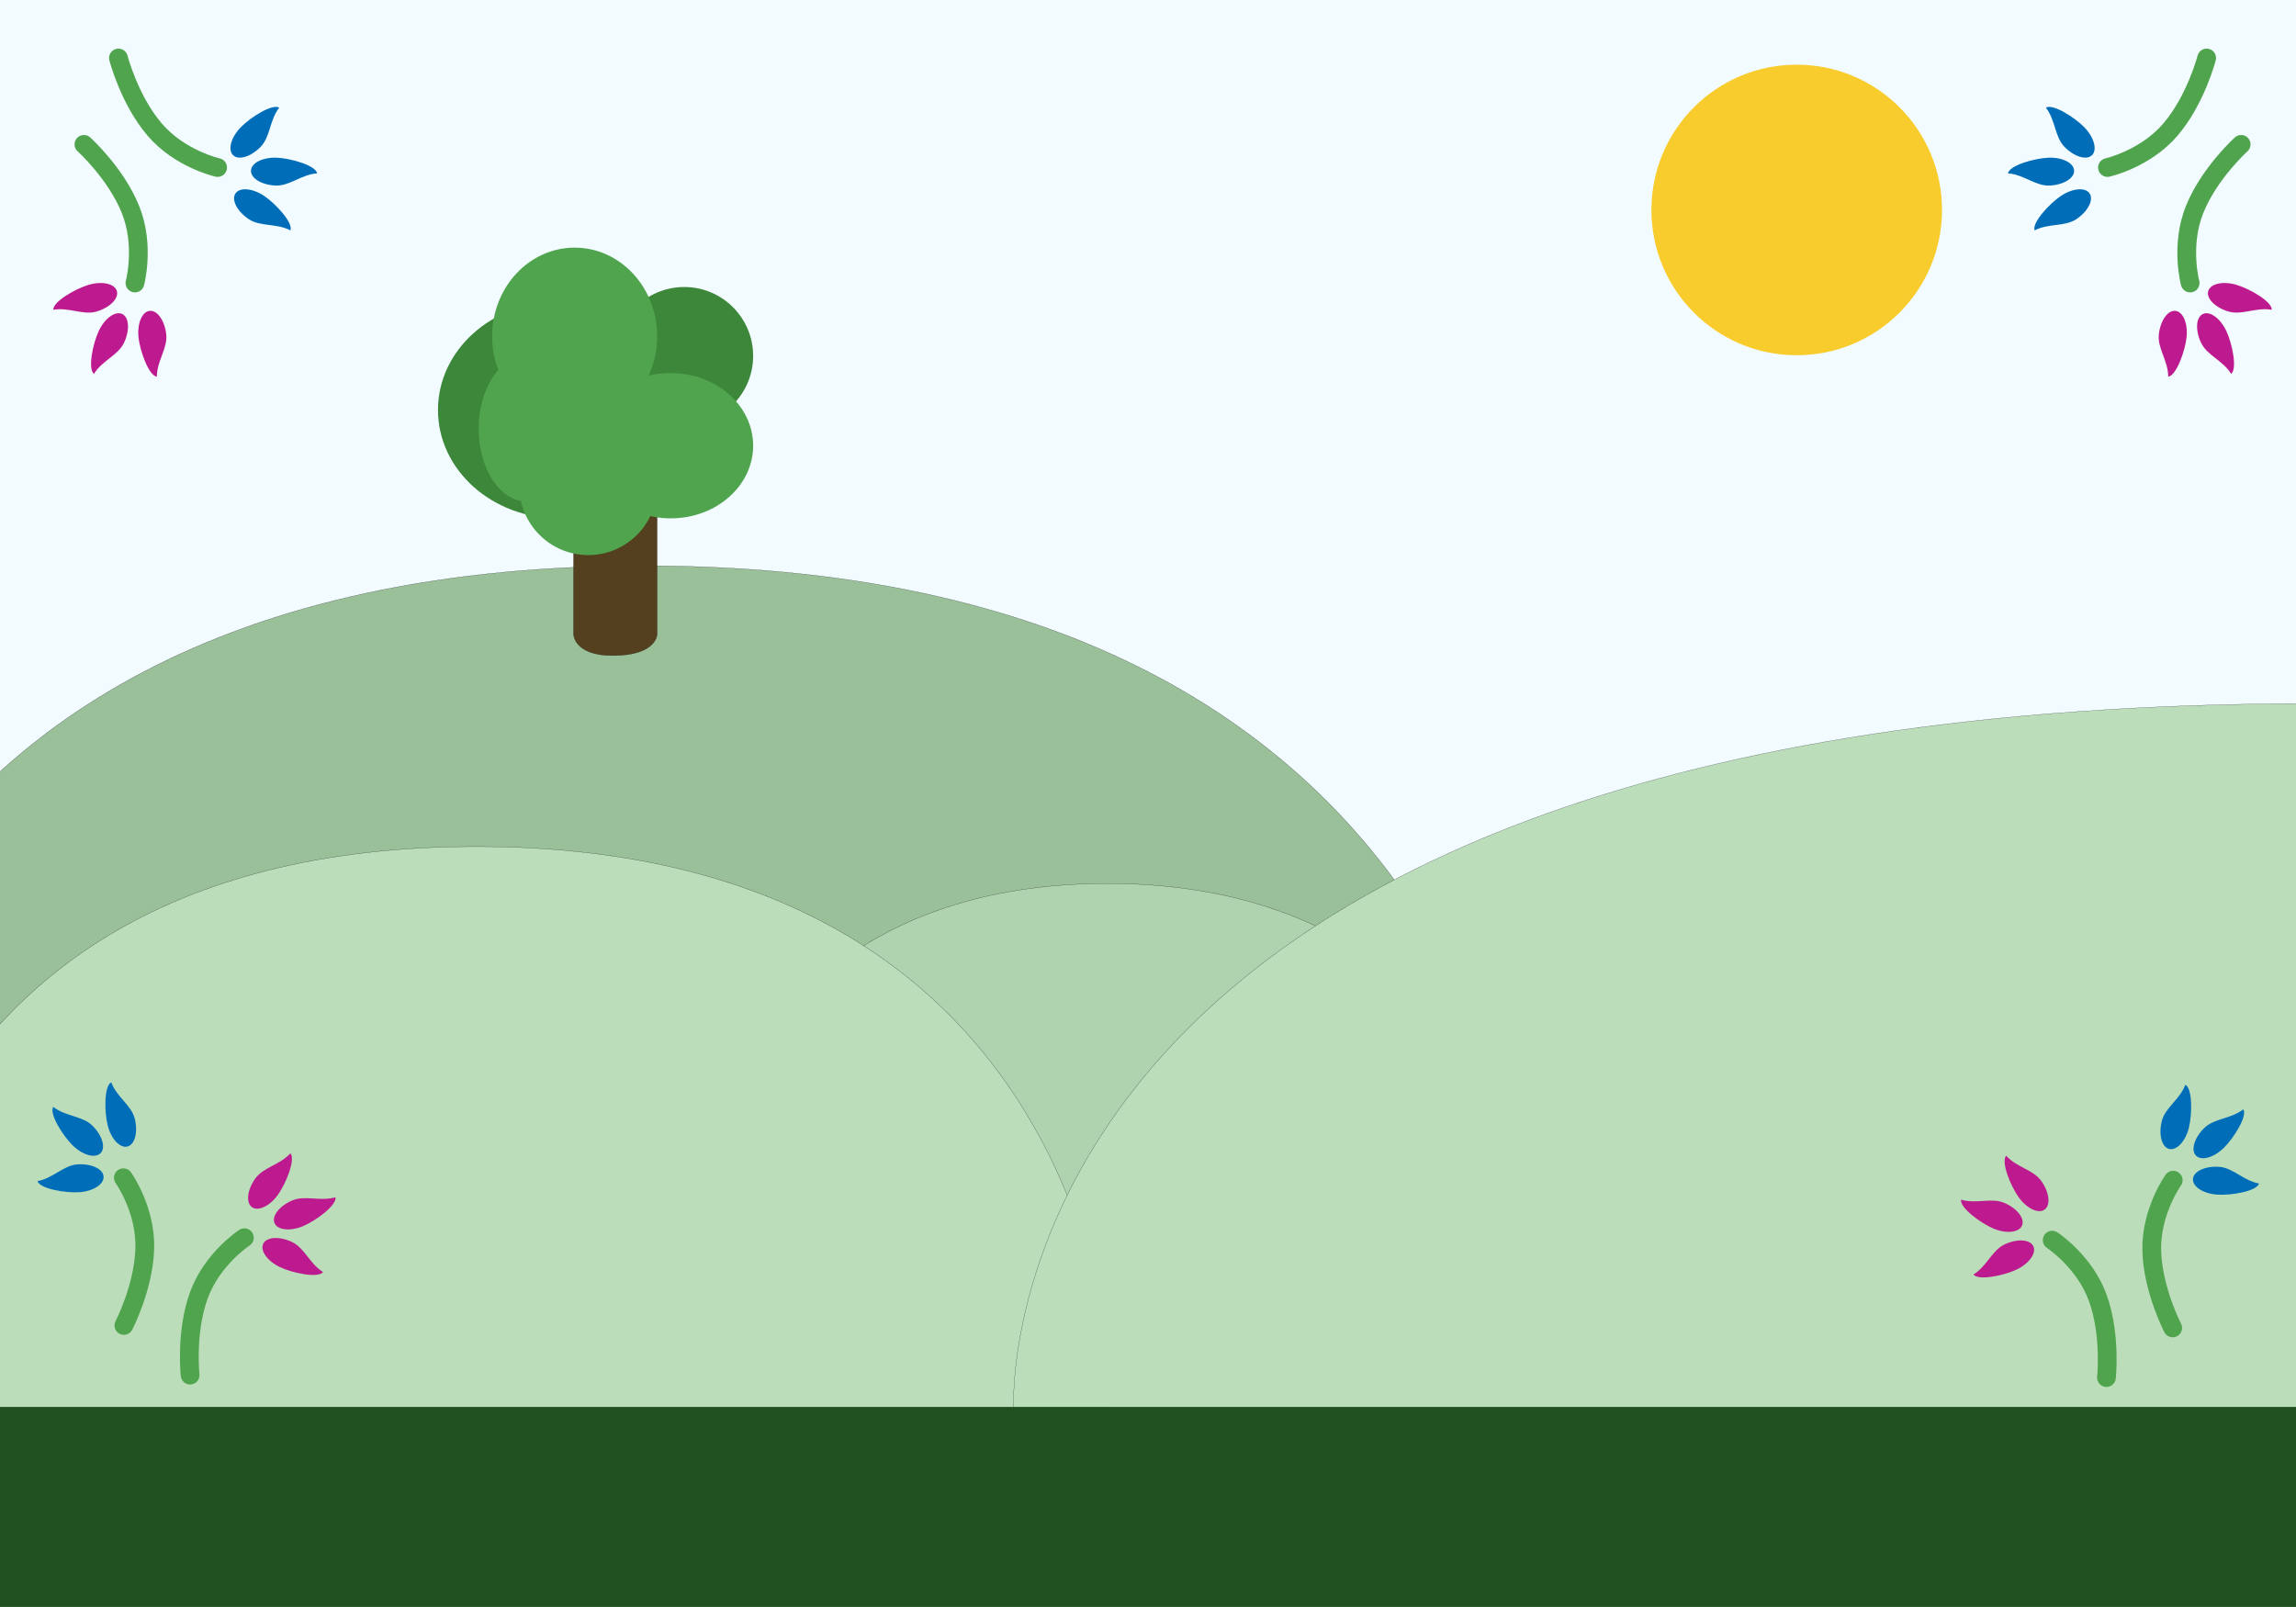 <svg width="12246" height="8572" viewBox="0 0 12246 8572" fill="none" xmlns="http://www.w3.org/2000/svg">
<rect x="0" y="0" width="12246" height="8572" fill="#333333" stroke="none"/>
<g clip-path="url(#clip0_223_29)">
<rect width="12246" height="8572" fill="#F2FBFF"/>
<path d="M8192 6844H-1188.63C-1188.63 6844 -1321.37 3018 3435.31 3018C8192 3018 8192 6844 8192 6844Z" fill="#9AC099" stroke="black"/>
<path d="M8378.19 7347.51H3502.19C3502.19 7347.51 3433.19 4713 5905.69 4713C8378.19 4713 8378.19 7347.51 8378.19 7347.51Z" fill="#AFD3AE" stroke="black"/>
<path d="M5940 7505H-763.735C-763.735 7505 -858.597 4516 2540.7 4516C5940 4516 5940 7505 5940 7505Z" fill="#BBDDBA" stroke="black"/>
<path d="M19480 7509H5406.56C5406.56 7509 5207.41 3753 12343.7 3753C19480 3753 19480 7509 19480 7509Z" fill="#BBDDBA" stroke="black"/>
<rect y="7505" width="12246" height="1067" fill="#20501F"/>
<path d="M11235 7348.26C11235 7348.26 11259.7 7120.79 11189.1 6924.48C11118.6 6728.17 10945.6 6615.34 10945.6 6615.34" stroke="#50A44E" stroke-width="100" stroke-linecap="round"/>
<path d="M10689.7 6416.33C10758.3 6445.4 10800.8 6499.61 10784.7 6537.4C10768.7 6575.18 10700.1 6582.24 10631.6 6553.16C10563.1 6524.09 10451.8 6441.53 10459.6 6399.42C10540.3 6423.54 10621.2 6387.25 10689.7 6416.33Z" fill="#BD1A8F"/>
<path d="M10691.5 6638.15C10758.8 6606.35 10827.5 6610.67 10845.1 6647.78C10862.6 6684.9 10822.3 6740.76 10755 6772.55C10687.7 6804.35 10552 6832.48 10525.7 6798.64C10597.4 6754.51 10624.2 6669.94 10691.5 6638.15Z" fill="#BD1A8F"/>
<path d="M10887.4 6299.49C10930.6 6360.07 10938.5 6428.51 10905 6452.34C10871.6 6476.17 10809.5 6446.37 10766.3 6385.79C10723.1 6325.21 10671.4 6196.69 10700.1 6164.85C10756.2 6227.55 10844.2 6238.9 10887.4 6299.49Z" fill="#BD1A8F"/>
<path d="M1013.97 7335.26C1013.97 7335.26 989.294 7107.79 1059.83 6911.48C1130.37 6715.17 1303.41 6602.34 1303.41 6602.34" stroke="#50A44E" stroke-width="100" stroke-linecap="round"/>
<path d="M1559.22 6403.33C1490.72 6432.4 1448.2 6486.61 1464.26 6524.4C1480.32 6562.18 1548.87 6569.24 1617.37 6540.16C1685.88 6511.09 1797.13 6428.53 1789.33 6386.42C1708.7 6410.54 1627.73 6374.25 1559.22 6403.33Z" fill="#BD1A8F"/>
<path d="M1557.5 6625.15C1490.2 6593.35 1421.42 6597.67 1403.88 6634.78C1386.35 6671.9 1426.69 6727.76 1493.99 6759.55C1561.3 6791.35 1696.98 6819.48 1723.25 6785.64C1651.58 6741.51 1624.81 6656.94 1557.5 6625.15Z" fill="#BD1A8F"/>
<path d="M1361.59 6286.49C1318.4 6347.07 1310.49 6415.51 1343.94 6439.34C1377.38 6463.17 1439.51 6433.37 1482.7 6372.79C1525.9 6312.21 1577.57 6183.69 1548.9 6151.85C1492.79 6214.55 1404.79 6225.9 1361.59 6286.49Z" fill="#BD1A8F"/>
<path d="M11953.5 770.113C11953.5 770.113 11783.6 923.373 11705.5 1116.8C11627.4 1310.23 11681.4 1509.63 11681.4 1509.63" stroke="#50A44E" stroke-width="100" stroke-linecap="round"/>
<path d="M11739.7 1828.45C11707.9 1761.13 11712.3 1692.38 11749.4 1674.89C11786.6 1657.39 11842.4 1697.78 11874.2 1765.09C11905.9 1832.4 11933.9 1968.07 11900.1 1994.3C11856 1922.61 11771.4 1895.76 11739.7 1828.45Z" fill="#BD1A8F"/>
<path d="M11886.1 1661.82C11814.7 1640.72 11766.3 1591.7 11777.9 1552.33C11789.6 1512.97 11856.8 1498.16 11928.2 1519.26C11999.6 1540.36 12119.6 1609.74 12116.6 1652.47C12033.8 1637.66 11957.5 1682.92 11886.1 1661.82Z" fill="#BD1A8F"/>
<path d="M11514.4 1784C11522.5 1710.04 11562.2 1653.72 11603 1658.22C11643.9 1662.71 11670.4 1726.31 11662.2 1800.27C11654.1 1874.23 11607.1 2004.52 11564.5 2009.18C11564.4 1925.04 11506.3 1857.96 11514.4 1784Z" fill="#BD1A8F"/>
<path d="M447.637 770.113C447.637 770.113 617.519 923.373 695.626 1116.8C773.733 1310.23 719.779 1509.63 719.779 1509.63" stroke="#50A44E" stroke-width="100" stroke-linecap="round"/>
<path d="M661.474 1828.45C693.215 1761.13 688.837 1692.38 651.693 1674.89C614.55 1657.39 558.708 1697.78 526.966 1765.09C495.224 1832.4 467.207 1968.07 501.073 1994.3C545.153 1922.61 629.732 1895.76 661.474 1828.45Z" fill="#BD1A8F"/>
<path d="M515.038 1661.82C586.419 1640.72 634.854 1591.7 623.221 1552.33C611.588 1512.97 544.291 1498.16 472.911 1519.26C401.53 1540.36 281.572 1609.74 284.507 1652.47C367.361 1637.66 443.658 1682.92 515.038 1661.82Z" fill="#BD1A8F"/>
<path d="M886.713 1784C878.592 1710.04 838.917 1653.72 798.098 1658.22C757.278 1662.71 730.771 1726.31 738.892 1800.27C747.014 1874.23 794.046 2004.52 836.635 2009.18C836.746 1925.04 894.834 1857.96 886.713 1784Z" fill="#BD1A8F"/>
<path d="M11588.3 7083.4C11588.3 7083.4 11482.5 6880.52 11476.7 6672C11471 6463.48 11591.1 6295.4 11591.1 6295.4" stroke="#50A44E" stroke-width="100" stroke-linecap="round"/>
<path d="M11756.9 6016.93C11703.7 6068.95 11683.8 6134.91 11712.5 6164.26C11741.2 6193.61 11807.6 6175.23 11860.9 6123.21C11914.1 6071.19 11987.7 5953.81 11965.1 5917.42C11898.7 5969.24 11810.1 5964.91 11756.9 6016.93Z" fill="#006DB9"/>
<path d="M11836 6224.15C11761.8 6219.04 11699.3 6248.1 11696.5 6289.05C11693.6 6330 11751.5 6367.35 11825.8 6372.46C11900.1 6377.57 12036.7 6354.38 12048.8 6313.31C11966 6298.3 11910.3 6229.27 11836 6224.15Z" fill="#006DB9"/>
<path d="M11530.3 5980.04C11512.1 6052.19 11529.7 6118.81 11569.5 6128.83C11609.3 6138.85 11656.3 6088.49 11674.5 6016.34C11692.7 5944.19 11694 5805.68 11655.7 5786.46C11626.3 5865.28 11548.5 5907.89 11530.3 5980.04Z" fill="#006DB9"/>
<path d="M660.713 7070.4C660.713 7070.4 766.489 6867.52 772.245 6659C778.001 6450.48 657.9 6282.4 657.9 6282.4" stroke="#50A44E" stroke-width="100" stroke-linecap="round"/>
<path d="M492.082 6003.93C545.304 6055.95 565.174 6121.91 536.463 6151.26C507.752 6180.61 441.333 6162.23 388.111 6110.21C334.889 6058.19 261.321 5940.81 283.917 5904.42C350.229 5956.24 438.861 5951.91 492.082 6003.93Z" fill="#006DB9"/>
<path d="M412.942 6211.15C487.2 6206.04 549.689 6235.1 552.513 6276.05C555.338 6317 497.429 6354.35 423.17 6359.46C348.911 6364.57 212.292 6341.38 200.142 6300.31C282.959 6285.3 338.683 6216.27 412.942 6211.15Z" fill="#006DB9"/>
<path d="M718.682 5967.04C736.861 6039.19 719.315 6105.81 679.491 6115.83C639.667 6125.85 592.646 6075.49 574.467 6003.34C556.288 5931.19 554.937 5792.68 593.227 5773.46C622.672 5852.28 700.503 5894.89 718.682 5967.04Z" fill="#006DB9"/>
<path d="M11769.4 309.408C11769.4 309.408 11712.4 531.002 11577.3 689.927C11442.2 848.852 11240.5 893.557 11240.5 893.557" stroke="#50A44E" stroke-width="100" stroke-linecap="round"/>
<path d="M10931 989.808C11005.3 986.701 11064.2 950.928 11062.5 909.907C11060.8 868.886 10999.1 838.151 10924.7 841.258C10850.4 844.364 10717.2 882.482 10709.7 924.65C10793.6 930.442 10856.6 992.914 10931 989.808Z" fill="#006DB9"/>
<path d="M11010.7 782.785C11062.5 836.231 11128.4 856.399 11157.9 827.83C11187.3 799.262 11169.2 732.776 11117.4 679.33C11065.6 625.884 10948.5 551.797 10912 574.22C10963.6 640.751 10958.9 729.339 11010.7 782.785Z" fill="#006DB9"/>
<path d="M11074.9 1168.73C11136.6 1127.22 11168.1 1065.95 11145.2 1031.87C11122.3 997.794 11053.6 1003.82 10991.9 1045.32C10930.1 1086.83 10836.5 1188.93 10852.1 1228.82C10926.7 1189.89 11013.1 1210.23 11074.9 1168.73Z" fill="#006DB9"/>
<path d="M631.785 309.408C631.785 309.408 688.747 531.002 823.867 689.927C958.987 848.852 1160.66 893.557 1160.66 893.557" stroke="#50A44E" stroke-width="100" stroke-linecap="round"/>
<path d="M1470.15 989.808C1395.79 986.701 1336.92 950.928 1338.65 909.907C1340.38 868.886 1402.06 838.151 1476.42 841.258C1550.78 844.364 1683.96 882.482 1691.49 924.65C1607.53 930.442 1544.51 992.914 1470.15 989.808Z" fill="#006DB9"/>
<path d="M1390.47 782.785C1338.66 836.231 1272.77 856.399 1243.29 827.83C1213.81 799.262 1231.91 732.776 1283.72 679.33C1335.53 625.884 1452.63 551.797 1489.13 574.22C1437.57 640.751 1442.28 729.339 1390.47 782.785Z" fill="#006DB9"/>
<path d="M1326.29 1168.73C1264.53 1127.22 1233.05 1065.95 1255.97 1031.87C1278.88 997.794 1347.52 1003.82 1409.27 1045.32C1471.03 1086.83 1564.63 1188.93 1549 1228.82C1474.41 1189.89 1388.04 1210.23 1326.29 1168.73Z" fill="#006DB9"/>
<circle cx="9583" cy="1120" r="775" fill="#F9CC2E"/>
<circle cx="3649.5" cy="1898.5" r="367.5" fill="#3D873B"/>
<ellipse cx="2979.5" cy="2187" rx="643.5" ry="578" fill="#3D873B"/>
<path d="M3059 3382.5V2424H3505V3382.5C3505 3382.5 3505 3497 3267.71 3497C3059 3497 3059 3382.5 3059 3382.5Z" fill="#543F1F" stroke="black"/>
<ellipse cx="3577.5" cy="2377.5" rx="439.5" ry="387.5" fill="#50A44E"/>
<ellipse cx="3065" cy="1793.5" rx="440" ry="472.5" fill="#50A44E"/>
<circle cx="3137.5" cy="2593.5" r="367.5" fill="#50A44E"/>
<ellipse cx="2809" cy="2287" rx="256" ry="388" fill="#50A44E"/>
</g>
<defs>
<clipPath id="clip0_223_29">
<rect width="12246" height="8572" fill="white"/>
</clipPath>
</defs>
</svg>
